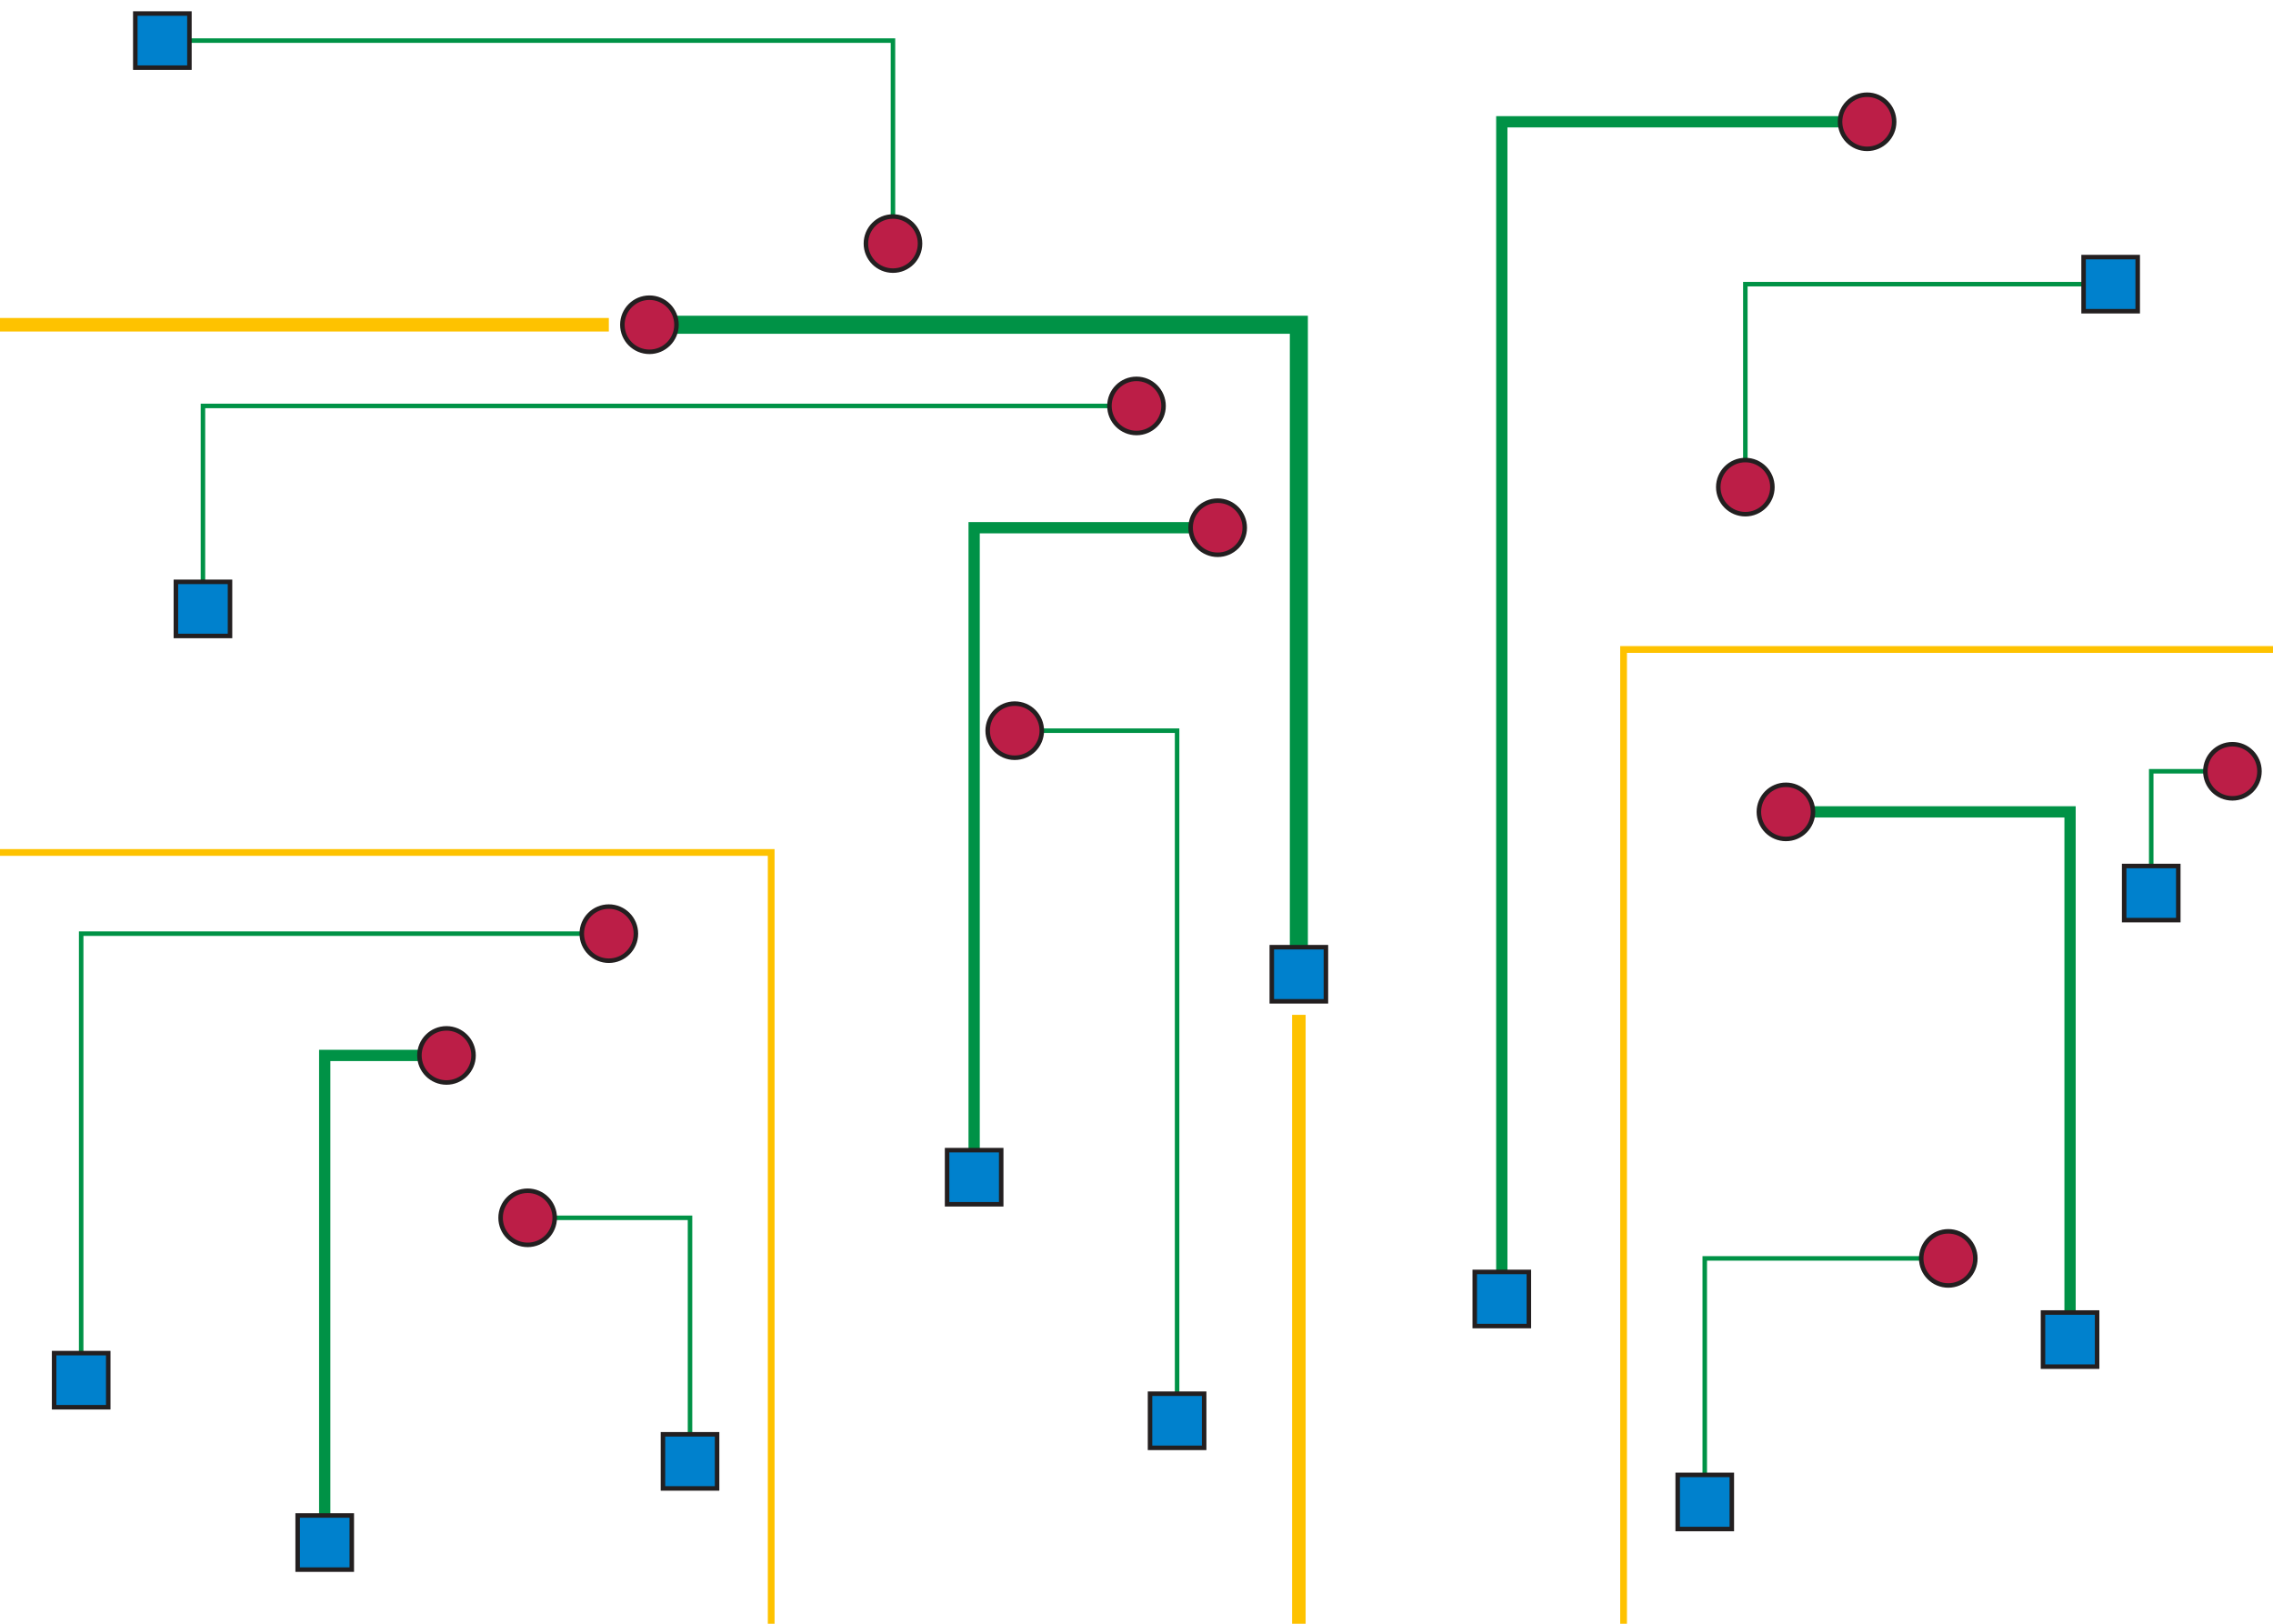 <?xml version="1.0" encoding="utf-8"?>
<!-- Generator: Adobe Illustrator 15.1.0, SVG Export Plug-In . SVG Version: 6.00 Build 0)  -->
<!DOCTYPE svg PUBLIC "-//W3C//DTD SVG 1.1//EN" "http://www.w3.org/Graphics/SVG/1.1/DTD/svg11.dtd">
<svg version="1.1" id="Layer_1" xmlns="http://www.w3.org/2000/svg" xmlns:xlink="http://www.w3.org/1999/xlink" x="0px" y="0px"
	 width="504px" height="360px" viewBox="0 0 504 360" enable-background="new 0 0 504 360" xml:space="preserve">
<polyline fill="none" stroke="#009246" stroke-miterlimit="10" points="225,162 261,162 261,315 "/>
<polyline fill="none" stroke="#009246" stroke-miterlimit="10" points="45,135 45,90 252,90 "/>
<polyline fill="none" stroke="#009246" stroke-width="2.5" stroke-miterlimit="10" points="216,261 216,117 270,117 "/>
<polyline fill="none" stroke="#009246" stroke-width="4" stroke-miterlimit="10" points="144,72 288,72 288,216 "/>
<circle fill="#BC1E47" stroke="#231F20" stroke-miterlimit="10" cx="144" cy="72" r="6"/>
<rect x="282" y="210" fill="#0081CD" stroke="#231F20" stroke-miterlimit="10" width="12" height="12"/>
<line fill="none" stroke="#FEC200" stroke-width="3" stroke-miterlimit="10" x1="288" y1="225" x2="288" y2="360"/>
<line fill="none" stroke="#FEC200" stroke-width="3" stroke-miterlimit="10" x1="135" y1="72" x2="0" y2="72"/>
<polyline fill="none" stroke="#FEC200" stroke-width="1.5" stroke-miterlimit="10" points="0,189 171,189 171,360 "/>
<polyline fill="none" stroke="#FEC200" stroke-width="1.5" stroke-miterlimit="10" points="360,360 360,144 504,144 "/>
<rect x="210" y="255" fill="#0081CD" stroke="#231F20" stroke-miterlimit="10" width="12" height="12"/>
<circle fill="#BC1E47" stroke="#231F20" stroke-miterlimit="10" cx="270" cy="117" r="6"/>
<circle fill="#BC1E47" stroke="#231F20" stroke-miterlimit="10" cx="252" cy="90" r="6"/>
<circle fill="#BC1E47" stroke="#231F20" stroke-miterlimit="10" cx="225" cy="162" r="6"/>
<rect x="39" y="129" fill="#0081CD" stroke="#231F20" stroke-miterlimit="10" width="12" height="12"/>
<rect x="255" y="309" fill="#0081CD" stroke="#231F20" stroke-miterlimit="10" width="12" height="12"/>
<polyline fill="none" stroke="#009246" stroke-width="2.5" stroke-miterlimit="10" points="72,342 72,234 99,234 "/>
<polyline fill="none" stroke="#009246" stroke-miterlimit="10" points="18,306 18,207 135,207 "/>
<polyline fill="none" stroke="#009246" stroke-miterlimit="10" points="153,324 153,270 117,270 "/>
<polyline fill="none" stroke="#009246" stroke-width="2.5" stroke-miterlimit="10" points="333,288 333,27 414,27 "/>
<polyline fill="none" stroke="#009246" stroke-miterlimit="10" points="387,108 387,63 468,63 "/>
<polyline fill="none" stroke="#009246" stroke-miterlimit="10" points="198,54 198,9 36,9 "/>
<polyline fill="none" stroke="#009246" stroke-width="2.5" stroke-miterlimit="10" points="396,180 459,180 459,297 "/>
<polyline fill="none" stroke="#009246" stroke-miterlimit="10" points="495,171 477,171 477,198 "/>
<polyline fill="none" stroke="#009246" stroke-miterlimit="10" points="432,279 378,279 378,333 "/>
<circle fill="#BC1E47" stroke="#231F20" stroke-miterlimit="10" cx="198" cy="54" r="6"/>
<circle fill="#BC1E47" stroke="#231F20" stroke-miterlimit="10" cx="414" cy="27" r="6"/>
<circle fill="#BC1E47" stroke="#231F20" stroke-miterlimit="10" cx="387" cy="108" r="6"/>
<circle fill="#BC1E47" stroke="#231F20" stroke-miterlimit="10" cx="396" cy="180" r="6"/>
<circle fill="#BC1E47" stroke="#231F20" stroke-miterlimit="10" cx="495" cy="171" r="6"/>
<circle fill="#BC1E47" stroke="#231F20" stroke-miterlimit="10" cx="432" cy="279" r="6"/>
<circle fill="#BC1E47" stroke="#231F20" stroke-miterlimit="10" cx="117" cy="270" r="6"/>
<circle fill="#BC1E47" stroke="#231F20" stroke-miterlimit="10" cx="99" cy="234" r="6"/>
<circle fill="#BC1E47" stroke="#231F20" stroke-miterlimit="10" cx="135" cy="207" r="6"/>
<rect x="147" y="318" fill="#0081CD" stroke="#231F20" stroke-miterlimit="10" width="12" height="12"/>
<rect x="66" y="336" fill="#0081CD" stroke="#231F20" stroke-miterlimit="10" width="12" height="12"/>
<rect x="12" y="300" fill="#0081CD" stroke="#231F20" stroke-miterlimit="10" width="12" height="12"/>
<rect x="30" y="3" fill="#0081CD" stroke="#231F20" stroke-miterlimit="10" width="12" height="12"/>
<rect x="327" y="282" fill="#0081CD" stroke="#231F20" stroke-miterlimit="10" width="12" height="12"/>
<rect x="462" y="57" fill="#0081CD" stroke="#231F20" stroke-miterlimit="10" width="12" height="12"/>
<rect x="471" y="192" fill="#0081CD" stroke="#231F20" stroke-miterlimit="10" width="12" height="12"/>
<rect x="372" y="327" fill="#0081CD" stroke="#231F20" stroke-miterlimit="10" width="12" height="12"/>
<rect x="453" y="291" fill="#0081CD" stroke="#231F20" stroke-miterlimit="10" width="12" height="12"/>
</svg>
